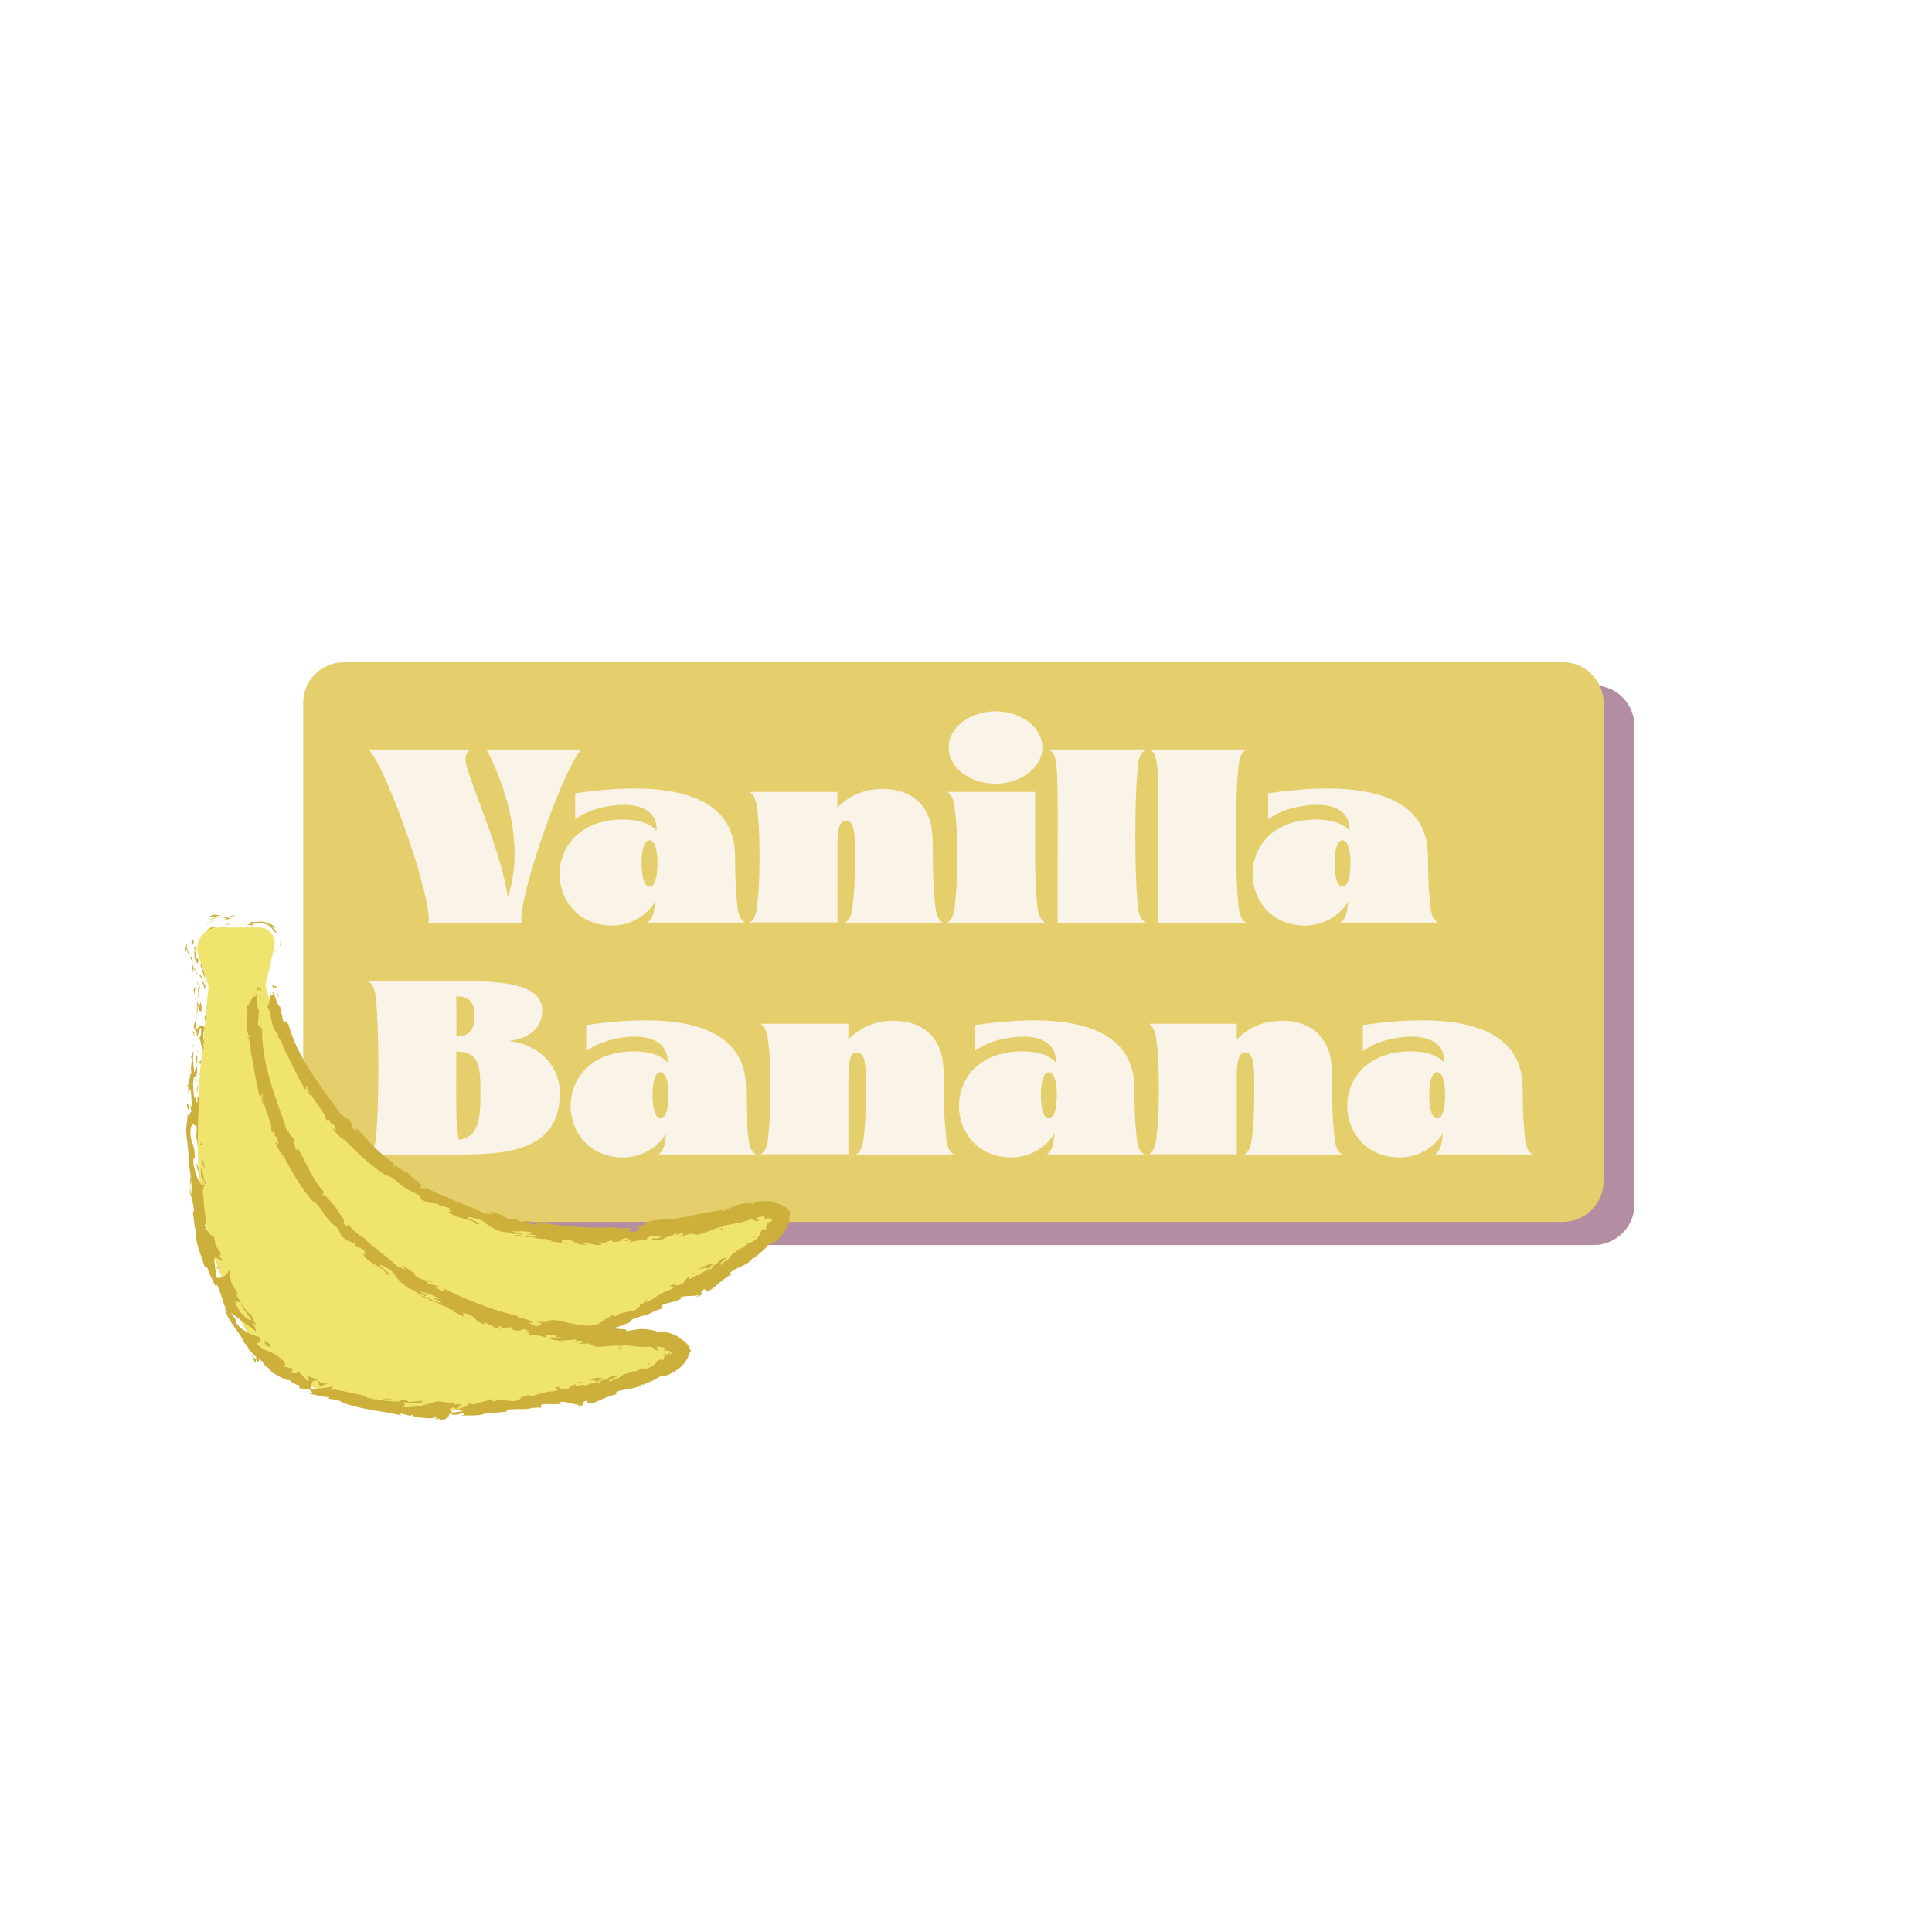 <?xml version="1.0" encoding="UTF-8"?>
<svg id="vanilla-banana-icon" data-name="vanilla banana" xmlns="http://www.w3.org/2000/svg" xmlns:xlink="http://www.w3.org/1999/xlink" version="1.1" viewBox="0 0 250 250">
  <defs>
    <style>
      .cls-1 {
        fill: #560530;
      }

      .cls-1, .cls-2, .cls-3, .cls-4, .cls-5 {
        stroke-width: 0px;
      }

      .cls-2 {
        fill: #eee46e;
      }

      .cls-3 {
        fill: #cdb03b;
      }

      .cls-4 {
        fill: #e5ce6c;
      }

      .cls-6 {
        filter: url(#drop-shadow-1);
      }

      .cls-5 {
        fill: #f9f4e7;
      }

      .cls-7 {
        opacity: .45;
      }

      #vanilla-banana-icon:hover #banana-text {
        fill: rgb(42, 21, 5);
      }

    </style>
    <script>
    let svg = document.querySelector("#vanilla-banana-icon");

    function logID() {
      console.log(this.id);
    }
        
    svg.addEventListener("click", logID);

    </script>
    <filter id="drop-shadow-1" filterUnits="userSpaceOnUse">
      <feOffset dx="4" dy="2"/>
      <feGaussianBlur result="blur" stdDeviation="0"/>
      <feFlood flood-color="#560530" flood-opacity=".45"/>
      <feComposite in2="blur" operator="in"/>
      <feComposite in="SourceGraphic"/>
    </filter>
  </defs>
  <g id="banana_shape" data-name="banana shape">
    <g class="cls-7">
      <path class="cls-1" d="M206.22,161.11H48.51c-2.92,0-5.28-2.36-5.28-5.28,0-20.62,0-41.24,0-61.86,0-2.92,2.36-5.28,5.28-5.28h157.71c2.92,0,5.28,2.36,5.28,5.28,0,20.62,0,41.24,0,61.86,0,2.92-2.36,5.28-5.28,5.28Z"/>
    </g>
    <path class="cls-4" d="M202.22,158.11H44.51c-2.92,0-5.28-2.36-5.28-5.28,0-20.62,0-41.24,0-61.86,0-2.92,2.36-5.28,5.28-5.28h157.71c2.92,0,5.28,2.36,5.28,5.28,0,20.62,0,41.24,0,61.86,0,2.92-2.36,5.28-5.28,5.28Z"/>
  </g>
  <path id="banana-text" class="cls-5" d="M47.7,96.99h13.14c-.27.27-.89.61-.45,2.19.91,3.27,4.58,11.45,5.31,16.89,3-8.55-2.53-18.81-2.78-19.08h12.31c-2.48,2.64-8.33,19.64-7.73,22.41h-12.06c.59-2.77-5.25-19.77-7.73-22.41ZM72.42,113.1c0-3.5,2.59-7.06,8.23-7.06,1.81,0,3.55.48,4.31,1.48.14-2.38-1.81-3.38-4.17-3.38-2.2,0-4.78.66-6.36,1.89v-3.39c2.52-.36,5.14-.61,7.64-.61,7.02,0,13.05,1.97,13.05,8.84,0,3.14.12,4.77.31,6.5.17,1.59.7,1.77.97,2.02h-12.61c.22-.25.72-.42.92-2.02l.09-.8c-.19.61-2.14,3.2-5.59,3.2-4.39,0-6.8-3.31-6.8-6.69ZM85.08,111.71c0-1.84-.39-2.97-1.03-2.97s-1.03,1.12-1.03,2.97.39,3.02,1.03,3.02,1.03-1.12,1.03-3.02ZM97.95,117.38c.2-1.7.33-3.23.33-6.3,0-3.38-.09-4.75-.33-6.59-.2-1.58-.7-1.77-.92-2.02h11.33v2.06c1.2-1.3,3.11-2.45,5.89-2.45,2.39,0,4.31.92,5.38,2.59.98,1.56,1.08,2.78,1.08,6.2,0,3.14.14,4.77.33,6.5.17,1.59.7,1.77.95,2.02h-12.61c.23-.25.75-.42.94-2.02.2-1.7.31-3.23.31-6.3,0-2.8.03-4.88-1.14-4.88-1.02,0-1.12,1.44-1.12,3.7v9.48h-11.33c.22-.25.73-.42.92-2.02ZM123.53,117.38c.2-1.7.33-3.23.33-6.3,0-3.38-.09-4.75-.33-6.59-.2-1.58-.7-1.77-.92-2.02h11.33v8.41c0,3.14.12,4.77.31,6.5.2,1.59.7,1.77.97,2.02h-12.61c.22-.25.73-.42.92-2.02ZM122.76,96.71c0-2.56,2.72-4.67,6.05-4.67s6.08,2.11,6.08,4.67-2.72,4.7-6.08,4.7-6.05-2.11-6.05-4.7ZM136.7,98.94c-.19-1.56-.64-1.69-.86-1.95h12.39c-.27.27-.78.45-.97,2.02-.47,3.97-.47,14.44,0,18.38.19,1.59.7,1.77.97,2.02h-11.38c0-12.12.11-18.34-.16-20.45ZM149.72,98.94c-.19-1.56-.64-1.69-.86-1.95h12.39c-.27.27-.78.45-.97,2.02-.47,3.97-.47,14.44,0,18.38.19,1.59.7,1.77.97,2.02h-11.38c0-12.12.11-18.34-.16-20.45ZM162.09,113.1c0-3.5,2.59-7.06,8.23-7.06,1.81,0,3.55.48,4.31,1.48.14-2.38-1.81-3.38-4.17-3.38-2.2,0-4.78.66-6.36,1.89v-3.39c2.52-.36,5.14-.61,7.64-.61,7.02,0,13.05,1.97,13.05,8.84,0,3.14.12,4.77.31,6.5.17,1.59.7,1.77.97,2.02h-12.61c.22-.25.72-.42.92-2.02l.09-.8c-.19.61-2.14,3.2-5.59,3.2-4.39,0-6.8-3.31-6.8-6.69ZM174.75,111.71c0-1.84-.39-2.97-1.03-2.97s-1.03,1.12-1.03,2.97.39,3.02,1.03,3.02,1.03-1.12,1.03-3.02ZM48.62,147.38c.47-3.97.44-14.41,0-18.38-.17-1.56-.7-1.75-.92-2.02h8.77c5.83,0,13.7-.5,13.7,3.78,0,2.86-2.56,3.72-4.31,3.94,3.78.44,6.58,3.09,6.58,6.78,0,8.55-8.98,7.91-16.12,7.91h-8.61c.22-.25.73-.45.92-2.02ZM62.17,141.43c0-3.64-.2-5.34-3.12-5.36l-.02,4.47c.03,2.08-.08,5.19.36,6.95,2.52-.34,2.78-2.59,2.78-6.06ZM61.4,131.49c0-2.19-1.02-2.55-2.36-2.55,0,1.52.05,3.66.02,5.19,1.72,0,2.34-1.02,2.34-2.64ZM73.84,143.1c0-3.5,2.59-7.06,8.23-7.06,1.81,0,3.55.48,4.31,1.48.14-2.38-1.81-3.38-4.17-3.38-2.2,0-4.78.66-6.36,1.89v-3.39c2.52-.36,5.14-.61,7.64-.61,7.02,0,13.05,1.97,13.05,8.84,0,3.14.12,4.77.31,6.5.17,1.59.7,1.77.97,2.02h-12.61c.22-.25.72-.42.92-2.02l.09-.8c-.19.61-2.14,3.2-5.59,3.2-4.39,0-6.8-3.31-6.8-6.69ZM86.5,141.71c0-1.84-.39-2.97-1.03-2.97s-1.03,1.12-1.03,2.97.39,3.02,1.03,3.02,1.03-1.12,1.03-3.02ZM99.37,147.38c.2-1.7.33-3.23.33-6.3,0-3.38-.09-4.75-.33-6.59-.2-1.58-.7-1.77-.92-2.02h11.33v2.06c1.2-1.3,3.11-2.45,5.89-2.45,2.39,0,4.31.92,5.38,2.59.98,1.56,1.08,2.78,1.08,6.2,0,3.14.14,4.77.33,6.5.17,1.59.7,1.77.95,2.02h-12.61c.23-.25.75-.42.94-2.02.2-1.7.31-3.23.31-6.3,0-2.8.03-4.88-1.14-4.88-1.02,0-1.12,1.44-1.12,3.7v9.48h-11.33c.22-.25.73-.42.92-2.02ZM124.09,143.1c0-3.5,2.59-7.06,8.23-7.06,1.81,0,3.55.48,4.31,1.48.14-2.38-1.81-3.38-4.17-3.38-2.2,0-4.78.66-6.36,1.89v-3.39c2.52-.36,5.14-.61,7.64-.61,7.02,0,13.05,1.97,13.05,8.84,0,3.14.12,4.77.31,6.5.17,1.59.7,1.77.97,2.02h-12.61c.22-.25.72-.42.92-2.02l.09-.8c-.19.61-2.14,3.2-5.59,3.2-4.39,0-6.8-3.31-6.8-6.69ZM136.75,141.71c0-1.84-.39-2.97-1.03-2.97s-1.03,1.12-1.03,2.97.39,3.02,1.03,3.02,1.03-1.12,1.03-3.02ZM149.62,147.38c.2-1.7.33-3.23.33-6.3,0-3.38-.09-4.75-.33-6.59-.2-1.58-.7-1.77-.92-2.02h11.33v2.06c1.2-1.3,3.11-2.45,5.89-2.45,2.39,0,4.31.92,5.38,2.59.98,1.56,1.08,2.78,1.08,6.2,0,3.14.14,4.77.33,6.5.17,1.59.7,1.77.95,2.02h-12.61c.23-.25.75-.42.94-2.02.2-1.7.31-3.23.31-6.3,0-2.8.03-4.88-1.14-4.88-1.02,0-1.12,1.44-1.12,3.7v9.48h-11.33c.22-.25.73-.42.92-2.02ZM174.34,143.1c0-3.5,2.59-7.06,8.23-7.06,1.81,0,3.55.48,4.31,1.48.14-2.38-1.81-3.38-4.17-3.38-2.2,0-4.78.66-6.36,1.89v-3.39c2.52-.36,5.14-.61,7.64-.61,7.02,0,13.05,1.97,13.05,8.84,0,3.14.12,4.77.31,6.5.17,1.59.7,1.77.97,2.02h-12.61c.22-.25.72-.42.92-2.02l.09-.8c-.19.61-2.14,3.2-5.59,3.2-4.39,0-6.8-3.31-6.8-6.69ZM187,141.71c0-1.84-.39-2.97-1.03-2.97s-1.03,1.12-1.03,2.97.39,3.02,1.03,3.02,1.03-1.12,1.03-3.02Z"/>
  <g id="banana-pic" class="cls-6">
    <g>
      <path class="cls-2" d="M30.34,125.59s11.24,43.57,61.08,29.35c1.29-.37,2.64-.56,3.99-.45,2.14.18,4,1.12-1.25,4.87-1.59,1.14-3.19,2.2-4.74,3.17-9.91,6.22-26.21,12.32-37.76,10.49-7.74-1.23-11.15-6.25-14.53-10.5-7.95-10-10.34-26.69-10.34-26.69l-1.68-8.7-2.4-3.45c-1.06-1.52-.31-3.63,1.46-4.15l4.84-1.42c1.45-.43,2.83.86,2.49,2.34l-1.16,5.15Z"/>
      <g>
        <path class="cls-3" d="M31.58,125.61c-.09.3.14.24.17.29.07-.53-.22-.29-.17-.29Z"/>
        <path class="cls-3" d="M32.26,120.36l.06.14c0-.36-.09-.72-.22-1.04.1.28.16.59.15.9Z"/>
        <path class="cls-3" d="M27.9,117.65c.14.05.31.05.5,0,.21-.04.38-.12.72-.21.62-.17,1.43-.05,1.88.34.04.06.08.11.11.17.19.03.39.07.59.15-.51-.57-1.39-.9-2.18-.84-.39.03-.78.16-.98.23-.24.07-.46.13-.64.16Z"/>
        <path class="cls-3" d="M25.19,117.64c.19.09-.51.27.59-.13-.06,0-.08,0-.12,0-.1.03-.24.07-.48.13Z"/>
        <path class="cls-3" d="M25.67,117.51c.49-.15-.35-.02,0,0h0Z"/>
        <path class="cls-3" d="M23.26,118.33l.78-.39c-.1-.01-.22,0-.45.04-.22.05-.37.09-.21,0-1,.53-.71.51-.12.35Z"/>
        <path class="cls-3" d="M22.57,119.04c.13-.11.26-.22.39-.32-.09.01-.22.08-.39.32Z"/>
        <path class="cls-3" d="M23.88,118.22c-.25.11-.64.3-.92.5.16-.01.21.08.43-.25-.06.14.15-.06.49-.24Z"/>
        <path class="cls-3" d="M24.3,118.15c.39-.03.87-.12.25.19,1.23-.41.97-.6-.25-.19Z"/>
        <path class="cls-3" d="M27.77,118.07l.52-.04.39-.24c-.19.12-.96.18-.9.28Z"/>
        <path class="cls-3" d="M20.94,123.8c.09.03.05-.41.14-.51-.11-.23-.17-.47-.24-.72-.02.4.16,1.14.1,1.22Z"/>
        <path class="cls-3" d="M21.08,123.29c.14.34.35.66.57.93-.47-.83-.49-1.02-.57-.93Z"/>
        <path class="cls-3" d="M22.69,119.45c.33-.41.85-.75,1.28-.97-.54.24-1.15.66-1.51,1.17.07-.07.15-.14.22-.21Z"/>
        <polygon class="cls-3" points="22.67 126.47 22.28 126.22 22.93 126.69 22.67 126.47"/>
        <path class="cls-3" d="M23.59,127.75c-.08,0-.12.05-.16.07-.05.03-.1.05-.15.06,0,.01.01-.04.04.02.04.11.08.22.13.33.09.21.19.4.28.58-.07-.2-.12-.4-.15-.63-.02-.11-.03-.24-.04-.35.02-.02.03-.05.05-.08h0Z"/>
        <path class="cls-3" d="M24.01,129.44c-.07-.2-.18-.4-.29-.62.07.21.16.42.29.62Z"/>
        <path class="cls-3" d="M22.36,125.33c0,.07-.04.23.16.61v-.36c-.04-.07-.1-.16-.16-.24Z"/>
        <path class="cls-3" d="M22.53,125.56h0c.18.28.3.46.35.54-.04-.07-.15-.23-.35-.54Z"/>
        <path class="cls-3" d="M22.32,125.27s.03.04.04.06c0-.04,0-.05-.04-.06Z"/>
        <path class="cls-3" d="M21.29,121.56c-.01.64.33,1.72.38.62-.13-.4-.29.27-.38-.62Z"/>
        <path class="cls-3" d="M22.33,124.82l-.42-.7s0,.26-.21.04c.24.29.42.43.63.66Z"/>
        <polygon class="cls-3" points="22.61 125.1 22.33 124.82 22.49 125.07 22.61 125.1"/>
        <path class="cls-3" d="M23.95,128.07c.16.32.23.68.33,1.09-.04-.45-.11-.92-.2-1.35-.08-.04-.23-.21-.13.26Z"/>
        <path class="cls-3" d="M23.52,127.04l.05.06s-.03-.08-.05-.06Z"/>
        <polygon class="cls-3" points="25.07 133.25 25.09 133.17 25.05 133.17 25.07 133.25"/>
        <path class="cls-3" d="M24.11,127.74c0-.08,0-.14-.03-.18-.05-.04-.1-.06-.15-.07.03.03.06.06.09.1.02.08.03.08.06.24.04.02.06.02.02-.08Z"/>
        <path class="cls-3" d="M24.33,130.56c.01-.18.01-.39,0-.6-.03.18-.07.55,0,.6Z"/>
        <path class="cls-3" d="M23.59,127.22l-.04-.04c.03.12.04.09.04.04Z"/>
        <path class="cls-3" d="M23.59,127.22c.11.11.28.25.34.26-.08-.08-.25-.28-.35-.38.01.04.02.09.02.13Z"/>
        <path class="cls-3" d="M26.66,134.25c-.21-.03-.56-.87-.49-1.67-.29-.72-.84-.12-1.07.6.09,0,.17,0,.43.74.05-.29-.08-1.75.22-1.13.3,1,.09.85.08,1.36.16-.46.6,1.23.92.95l-.3-.87c.05-.03.2.28.21.03Z"/>
        <path class="cls-3" d="M24.83,131.71l-.08-.31c.04.37,0,.64-.05,1.14.2.51.29.6.36.63l-.27-1.56.05.1Z"/>
        <path class="cls-3" d="M24.47,129.98c.26.21.5.95.64.44-.19-.92-.3-.62-.5-1.15.34,1.49-.2-.41-.11.7-.09-.29-.15-.55-.21-.8.03.27.04.54.05.79,0-.01,0-.02,0-.04h0s0,0,0,0c.01-.07.03-.09.03-.02,0,0,0,.02.01.03.03,0,.06.03.09.05.04.44-.04.08-.09-.05-.01,0-.02-.01-.04-.01h0s.4,1.48.4,1.48c-.03-.32-.11-.72-.27-1.42Z"/>
        <path class="cls-3" d="M22.29,123c0,.05-.02.06-.03.06.06.09.08.12.03-.06Z"/>
        <path class="cls-3" d="M22.45,123.65c-.09-.08-.23-.13-.36-.51-.04-.35.1-.03.16-.07-.13-.18-.36-.77-.27,0l.06.11c.08.32.25.76.32,1,.08.26.12.44.08.41.06-.26.08-.45,0-.93Z"/>
        <path class="cls-3" d="M24.14,126.84l.25.3.19.21.11.36c.02-.17.04-.27.06-.43l-.03-.13-.09.07c-.13-.22-.26-.37-.32-.39-.07-.03-.1.02-.17,0Z"/>
        <polygon class="cls-3" points="24.99 133.41 24.73 133.28 25.19 133.95 24.99 133.41"/>
        <polygon class="cls-3" points="25.33 135.02 25.12 135 25.32 135.4 25.33 135.02"/>
        <path class="cls-3" d="M92.99,158.7l.28-.25c-.14.11-.22.19-.28.25Z"/>
        <path class="cls-3" d="M90.76,160.18v.12c.07-.11.09-.17,0-.12Z"/>
        <path class="cls-3" d="M43.79,171.26c.38.47.81,1.07.86.84l-.04-.28c-.37-.18-.62-.37-.82-.55Z"/>
        <path class="cls-3" d="M71.43,170.64c-.06,0-.11,0-.17-.01-.1.11-.2.21-.29.3.14-.09.3-.19.46-.29Z"/>
        <path class="cls-3" d="M71.52,169.66l.72-.09c-.17,0-.4.03-.72.09Z"/>
        <path class="cls-3" d="M89.45,156.9l-.38.32c.67-.17.35-.21.38-.32Z"/>
        <path class="cls-3" d="M29.81,151.6c.09.48.19.85.32,1.16-.12-.58-.09-1.09-.32-1.16Z"/>
        <path class="cls-3" d="M93.42,161.18c.17-.16.23-.25.19-.29-.18.16-.27.27-.19.29Z"/>
        <path class="cls-3" d="M30.67,154.04c-.02-.09-.03-.17-.05-.25-.17-.31-.34-.62-.49-1.02.08.43.22.9.55,1.28Z"/>
        <path class="cls-3" d="M39.02,143.97l-.06-.11s0,.05.06.11Z"/>
        <path class="cls-3" d="M32.73,129.51c.07.13.17.36.26.57-.03-.11-.11-.28-.26-.57Z"/>
        <path class="cls-3" d="M26.55,141.66c-.09-.34-.04-.05,0,0h0Z"/>
        <path class="cls-3" d="M27.01,139.78c.04.07.08.12.13.12-.06-.02-.1-.06-.13-.12Z"/>
        <path class="cls-3" d="M33.41,156.65v.03c0-.11,0-.09,0-.03Z"/>
        <path class="cls-3" d="M26.53,141.11c0,.14.02.29.04.46,0-.08-.01-.22-.04-.46Z"/>
        <path class="cls-3" d="M26.45,141.2c-.02-.12-.04-.22-.05-.31-.05-.04-.06,0,.05.31Z"/>
        <path class="cls-3" d="M26.68,142.14c-.06-.2-.09-.38-.11-.57,0,.07,0,.1-.02.09.03.1.06.24.13.48Z"/>
        <path class="cls-3" d="M64.31,157.75s-.05-.02-.07-.03c-.37.04-.21.05.07.03Z"/>
        <path class="cls-3" d="M53.14,172.16s-.03,0-.04,0c.02,0,.03,0,.05.01v-.02Z"/>
        <path class="cls-3" d="M54.35,172.11c-.54.27-.83.17-1.21.07l.34.67c.29-.23.58-.48.87-.74Z"/>
        <path class="cls-3" d="M95.63,155.9c0,.11-.05.24-.16.33-.22-.08-.38-.05-.44-.03-.08.02-.09.07-.25.18.2-.13.34-.19.43-.16.09.02.09.12.05.18-.03.07-.08.13-.09.21,0,.08-.1.28.03.39-.13.06-.22.08-.42.17.13-.1.13-.14.19-.2-.93.35-.25.87-1.44,1.62-.45.24-.8.35-.56.1l-.84.76c-.28.17-.28.03,0-.14l-1.39,1v-.02c-.14.22-.52.67-.7.88-.42.16.14-.18,0-.19l-.7.67c-.42.07.15-.52.7-.86-1.11-.1-.55.62-2.38,1.25l.71-.53c-.69-.04-1.2.45-2.19.73.28.01,2.02-.5,1.24.17-.27.11-.61.28-1.03.66-.12-.21-.57.11-1.15.45l-.11-.3c-.59.44-.47.54-.78.87-.74.35-1,.2-1.27.1-1.18.55.98-.06-.37.7-1.04.35-1.65.82-2.77,1.52-.74.2.04-.23-.25-.21l-.51.5c-.15.06-.14-.03-.13-.08-.48.32.08.31-.7.75-.09.42-1.9.22-2.78.99-.29,0,.05-.23-.07-.32-1.33.76-1.15.63-2.21,1.38l-1.08.13c.82-.01-.04.56-.81,1.06.3.02.56.05.73.04-.43.2-.86.41-1.3.59-.18,0-.07-.15.11-.34-.08.05-.16.1-.23.14-.52.03-.32-.22-.02-.49l.54.04c.27-.29.52-.6.39-.76-.08.06-.23.15-.41.22.07-.08.11-.14.06-.16-.06-.02-.17.1-.37.24l-.41-.25-.03.16-1.81.29c-1.16.66-2.14,1.5-4.17,2.03.46-.36.03-.44,0-.75.62.21,1.54-.44,2.59-.65-.55.1-.47-.07-.34-.16-.59.26-1.19.49-1.8.71,0-.26-.44-.11-.94-.11.23.21-.1.36-.59.5-.49.12-1.13.21-1.5.34-.07-.16.09-.36,1.03-.46-1.08-.23-1.25.8-2.31.6.23-.02.36-.01.44-.11-.52.22-1.85.21-1.55.04l.23-.03c-1.53.17-4.63.19-4.88.58-.01-.06.22-.51.31-.59-.46.22-.92.45-1.4.66l-1.46.55c.28-.34-.51-1.3.76-1.37-.35-.1-.78-.18-1.54-.18.22.11.52.61.18.61-.83-.59-.61-.31-1.61-.91.33.17-.19.62-.76.45.11-.06.11-.55.33-.56-.51.07-1.01.07-1.54.09.38.03.22-.43-.01-.68.1.15-1.12-.47-1.46-.62.16.13.31.27.48.38-1.37-.8-1.81-.02-3.16-1.01.24.03.81-.3.19-.83-.45.01-2.21.03-3.44-.94l-.08-.32-.92-.73c.85.31,2.87,1.06,3.85,1.42-.38-.48,0-.25-.68-.84-.13-.32.52.15.71.32-.49-.48-.97-.98-1.42-1.5-.18.31-1.34-.96-1.49-.73.59.52,1.21,1,1.83,1.45-.16.31-1.64-.26-2.6-1.5-.15-.39.65-.16.71-.26-.22-.07-1.1-.97-1.12-1.14l.55.39c-.44-.74-1.22-.81-1.62-1.83-.2-.3-.34-1.12-.52-1.04.05.7-.8,1.53-1.27,1.4-.06-.11-.85-1.77-.93-2.2-.1-.64,1.11.3,1.02-.25-.09.04-.37-.16-.48-.24-.15-.35.31-.02-.16-.68-.36.07-.85-1.4-.44-.17-.5-.62-.4-.74-.88-1.53-.05.37-1.05-.36-1.53-1.03.1,0,.11-.21.12-.31-.71-1.49-.97-2.34-1.55-3.75.02-.16-.18-.88.08-.65-.14-.18-.34-.32-.51-.75-.06-.96.43.96.5.18-.21.02-.69-1.03-1.04-1.61-.21.3.48,1.48.87,2.04-.4.17-1.23-.76-1.99-2.21-.52-1.18.08-.62-.05-.81-.71-2.3-1.35-1.73-1.65-3.74.04-.84.5-.18.64-.41.38.97.3,1.58.51,2.25l-.14-.87c.18.29.45.93.49,1.32.02-.7-1.16-3.88-1.36-5.74-.17-.29-.39-.83-.43-.54l.17.56c-.08.58-.55-1-.48-.26-.33-.73-.77-1.54-.87-2.66l.26-.27c-.08.04-.03.75.13,1.03-.24-.43.06-1.75-.43-2.17l-.06.81c-.31-.74-.8-1.69-.86-2.65-.21.5.07.19-.16.96.32-.67.44,2.52.72,1.46-.27.79.08,1.26-.07,2.26.09-.05.11-.37.25.45.04.03.09.11.13.16,0,.03,0,.03,0,.06v-.05s.03.03,0-.02c0-.2.01-.37.05-.45.32.35.61,1.64.85,2.04.07.49-.16-.17-.2.12l.34.6c-.21.12-.02,1.36-.45.27l.27,1.01c.04.63.23,1.47.48,1.94.1.49.61,1.12.31.76.2.51.43,1.02.65,1.52l-.05.03c.24.78.61,1.53.97,2.32.34.8.68,1.62.87,2.56.26.49.55.98.9,1.83l-.1.25c.35.62.78,2,1.12,2.17-.11.94,1.63,3.08,2.34,4.14l.23-.11c.51.72,1.06,1.36,1.78,2.08l.14-.19c.7.59,1.3,1.92,2.28,3.01-.13-.02-.36-.31-.48-.55.74,1.68,2.74,2.49,3.75,3.76.36.2.58.39.78.6-.03-.02-.06-.04-.09-.05.03.03.08.06.13.1.12.14.26.28.39.43-.11-.14-.22-.28-.32-.38.25.19.66.43,1.09.62l.04.31s.06.03.1.05c.35.32.38.09.26-.19.22.09.44.14.61.17.07.26.36.38.66.49.31.1.62.21.78.51.35-.02,2.26.65,2.6.27,0,.06.12.12-.11.06.47.19.96.34,1.43.3l.16.34c.39-.05.77-.15,1.15-.25.63.26.9.4.21.56,1.64-.17,1.32.02,2.68-.3l-.07.2c.49,0,1.26-.22,1.55-.09.54.15,1.88.18,3.42,0,.77-.05,1.59-.16,2.38-.26.8-.09,1.58-.17,2.27-.23-.64-.47,1.31,0,1.33-.46.19.1.58.1.17.31,1.34-.46,2.12-.28,2.96-.9.19.09-.24.28-.08.32.1-.06.4-.24.56-.2.16.04-.17.17-.37.29,1.38-.42,1.4-.87,1.39-1.28.75-.01,1.09-.16,1.5-.57.28.05.72.05-.11.37.48-.12,2.96-.78,2.89-1.12.17.02.66-.22.77-.3,1.06-.36,1.15-.39,2.16-.82l-.3.07c.26-.52.82-.41,1.61-.8v.05c1.96-.57.75-.45,2.7-1.01l-.2-.17c-.06-.56,1.74-.46,2.68-1.19l-.43.07c.48-.45,1.91-.17,2.5-.44.14-.03-.16.17-.32.3,1.62-.55.04-.38,1.1-1.05.29.04-.05.52.71.14.43-.1,1.85-1.7,2.95-2.08-.28.03-.56.06-.13-.34.71-.53,2.27-.92,2.7-1.71.11-.03.17-.03.19,0,.25-.23.69-.57,1.08-.91.39-.36.74-.71.83-.93.26.05.57-.08.94-.39.2-.18.41-.38.61-.6.2-.25.41-.53.6-.79.3-.55.5-1.05.53-1.46.04-.41-.02-.69.17-.76-.39-.85-1.29-1.2-2.25-1.37l.11-.06c-.47-.1-.89-.14-1.25-.13-.31,0-.51.03-.7.07-.37.07-.61.19-.85.31-.33-.02-.1-.11-.08-.16-1.04.05-1.6.17-2.09.34-.47.16-.87.37-1.6.75l-.22-.2c-.39.23-2.75.37-4.53.95.01-.03.04-.09.18-.15-1.01.33-2.27.45-3.36.49-1.09.05-2,.15-2.33.65-.45.13-.9.29-1.36.38,1.8-.13-.23.44.53.5-.71.12-1.86-.14-.99-.24l.14.04c.28-.49-2.25-.02-2.22-.34-3.53.18-6.96-.16-10.18-.73l.32.42-1.14-.18c-.28-.13-.35-.34.45-.21-.2-.13-.54-.14-.84-.1-.3.02-.56.08-.58.11-1.53-.49.69-.28.21-.4l-.65-.12.14.07c-.55.03-.64.18-1.59-.05-.59-.2-.26-.29-.49-.35,0-.02-.07-.06-.36-.11l-1.37-.44.47.44c-.65-.05-1.3-.4-.75.1-.83-.65-5-2.05-5.46-2.5-.92-.16-1.67-.65-2.63-1.19.21.18.19.55-.62.05.63-.37-1.32-1.19-1.68-2,.36.68-2.2-1.52-1.61-.52-.6-.52.11-.23-.27-.71-.83-.46-1.57-1.19-2.36-1.94-.74-.81-1.53-1.62-2.33-2.45-.09.03.08.41-.36.14-.17-.4-.35-.79-.51-1.19-.33-.32-.66.01-.96-.83.02.14.05.34-.17.13-1.29-1.89-2.73-3.71-3.99-5.69-1.25-1.97-2.35-4.08-2.9-6.36.1.64-.09.27-.28-.17.08.3-.2.08-.29.18-.15-.64-.3-1.28-.42-1.92-.45-.21-.72-1.94-1.08-2.03l.25.56c-.62-.66-.41,1.36-.89,1.41.72.72.31,2.57,1.53,3.73.05.35-.26-.2-.29.01.35.27.59.68.9,1.51l-.09-.07c1.18,2.17,1.5,3.2,2.91,5.62l.09-.3c.29.52.32.66.42.92.68.37-.93-1.4-.24-1.1,0,.47.62,1.33,1.19,2.17.6.82,1.2,1.61,1.15,2,.59.71.04-.38.63.33l.04.28.3.06c.37.48.42.83.34.93-.08-.12-.3-.3-.41-.41.36.73,1.53,1.61,1.67,1.85l-.54-.71c1.77,1.79,3.96,4,6.11,5.21l-.08-.2c1.6.94,1.11,1,2.88,2.02l-.08-.02c.4.13.88.38,1.37.65-.52-.14.72.69.06.49,1.88.77.95.36,2.32.58l.19.3c.48.04.55-.03,1.49.36-.82-.2.47.53-.46.33.88.66,1.68.81,2.31.98.64.15,1.12.29,1.49.72.55-.11.12-.28-.35-.49-.47-.2-1.01-.38-.74-.33-.36-.33.87-.05,1.49.18.64.2.9.96,2.56,1.43-.17-.04-.19-.01-.35-.06.59.3,1.27.11,1.99.49.5-.21,1,.24,1.2-.12l-1.55-.25c.9.08,1.78-.15,3.18.25-.12.06-.57.1-.87.12.4.18.83.04,1.25.22-.18.37-1.9-.15-2.89-.11.21.13.67.16,1,.19.34.02.55.04.28.22.77-.44,1.67.31,2.88.06l-.1.22c.19,0,.58-.07.91-.05-.21.08-.43.18-.64.25.96-.17,1.8.36,2.72.29-1.9-.13-.41-.32-1.19-.54,2.34-.18,1.3.78,3.93.66-.36.03-1.33-.14-.77-.25.5.05,1.15.14,1.46.27,1.74-.05-.27-.24.47-.39.59.29.85-.1,1.59-.26l.02.24c1.97.02.49-.54,2.26-.47l-.72.38.91-.15-.17.29c.99-.26,1.3-.26,2.28-.31-.25-.14.08-.45.93-.57.6.06-.3.27.92.08-.25.19-.53.41-1.09.26-.04.09-.25.19-.3.27.66.08,1.6-.17,2.04-.24-.17.01-.38.03-.49,0,.58-.18,1.15-.38,1.71-.62.29.04.09.15-.12.26.35-.1.58-.25,1.09-.37-.1.22-.03.41-.75.65l1.63-.54c.13.06.91.06.7.17.97-.04,2.18-.88,3.42-1.04.05-.05.17-.12.42-.21.57-.12,1.13-.19,1.7-.31.55-.12,1.03-.25,1.62-.48.25.08.48.17.71.27.92-.14-.96-.39.61-.6.14-.02.23-.02.3-.02.05,0,.08.01.1.02.04.03.05.07.04.12-.02.1-.08.22-.04.28.1-.08.32-.2.59-.2.13,0,.26.04.34.12.08.09.05.24-.08.37-.06-.12-.03-.25-.17-.32ZM87.47,162.41c.19-.17.54-.57.77-.54-.1.38-.36.39-.77.54ZM69.44,170.74c.16-.13.45-.17.8-.17-.22.09-.49.15-.8.17ZM27.74,145.38l.02.02c.07.58.05.38-.02-.02ZM27.52,144.2c-.06-.11-.1-.09-.11-.03.08.07.16.32.22.63.04-.1.04-.26-.11-.59ZM61,155.39c.07.04.13.08.2.12-.51-.06-.36-.09-.2-.12Z"/>
        <path class="cls-3" d="M71.51,169.78c.08.02.11.05.14.09.08-.07.07-.11-.14-.09Z"/>
        <path class="cls-3" d="M89.52,156.84h-.04s-.03.04-.03.06l.07-.06Z"/>
        <path class="cls-3" d="M36.62,160.17c.11.21.15.34.17.44.06-.02.03-.14-.17-.44Z"/>
        <path class="cls-3" d="M25.67,138.06l.21.75c-.08-.37-.06-.51-.06-.7-.05.03-.1.19-.15-.05Z"/>
        <path class="cls-3" d="M25.92,131.29c-.05-.1-.05-.23-.1-.33l-.1.05c.1.46.25.77.2.28Z"/>
        <path class="cls-3" d="M26.33,137.21c.19-.1.03-.56-.09-1.08l.02.09c-.3-.11-.12.45.07.99Z"/>
        <path class="cls-3" d="M26.21,136.01c-.03-.15-.07-.32-.09-.48-.13-.04.02.2.09.48Z"/>
        <path class="cls-3" d="M27,142.75c-.01-.26-.29-.09-.25-.25-.32-.21.72,1.58.25.25Z"/>
        <polygon class="cls-3" points="26.91 136.67 26.7 136.9 26.95 137.16 26.91 136.67"/>
        <path class="cls-3" d="M27.57,140.83l-.12-.85s-.08-.08-.13-.21c.1.52.19,1.09.25,1.05Z"/>
        <path class="cls-3" d="M27.32,139.78c-.05-.27-.11-.52-.18-.66.03.14.11.46.18.66Z"/>
        <polygon class="cls-3" points="27.19 137.8 27.19 138.06 27.29 138.65 27.19 137.8"/>
        <path class="cls-3" d="M30.09,149.65l.4.85c.11.06.07-.2-.08-.51-.14-.19-.28-.5-.31-.34Z"/>
        <path class="cls-3" d="M29.85,146.77c.02.25-.02.29-.06.45l.3-.07-.24-.38Z"/>
        <path class="cls-3" d="M30.77,149.3c.1.06.7,1.16.27.08-.11-.06-.48-.91-.27-.08Z"/>
        <polygon class="cls-3" points="36.76 161.81 36.62 161.62 36.23 161.95 36.76 161.81"/>
        <path class="cls-3" d="M45.9,169.53c-.79-.65-.39.16-1.06-.51-.27-.04.55.55.29.49.6.22.84.46.77.02Z"/>
        <path class="cls-3" d="M45.13,169.51c-.09-.04-.19-.08-.31-.12.17.08.25.11.31.12Z"/>
        <polygon class="cls-3" points="32.08 127.05 31.96 126.37 31.94 126.84 32.08 127.05"/>
        <path class="cls-3" d="M31.31,125.91l.26-.25-.39-.3c.05.12.16.41.12.54Z"/>
        <path class="cls-3" d="M85.47,162.8v.09c.13.02.27-.05.56-.2l-.56.1Z"/>
        <polygon class="cls-3" points="93.52 157.95 93.39 158.04 93.8 158.1 93.52 157.95"/>
        <path class="cls-3" d="M94.75,156.34c.09.01.06-.05.09-.04-.03.02,0-.06-.03-.1.01-.04-.1-.05-.07.14Z"/>
      </g>
    </g>
    <g>
      <path class="cls-2" d="M28.44,125.58s-1.48,44.97,50.35,45.35c1.35,0,2.7.21,3.95.69,2,.77,3.52,2.2-2.57,4.32-1.85.64-3.68,1.21-5.44,1.7-11.26,3.18-28.61,4.45-39.19-.56-7.08-3.35-8.94-9.13-10.99-14.16-4.82-11.83-2.41-28.52-2.41-28.52l.84-8.82-1.33-3.99c-.59-1.76.72-3.57,2.57-3.57h5.04c1.51,0,2.47,1.62,1.73,2.95l-2.56,4.61Z"/>
      <g>
        <path class="cls-3" d="M29.63,125.95c-.17.27.07.27.08.33.22-.48-.13-.34-.08-.33Z"/>
        <path class="cls-3" d="M31.76,121.11l.02.15c.11-.35.12-.72.08-1.06.02.3-.01.61-.11.91Z"/>
        <path class="cls-3" d="M28.34,117.28c.12.09.28.13.48.14.21.02.4-.01.75,0,.64.01,1.39.35,1.71.85.02.07.04.13.06.2.18.08.35.18.52.31-.33-.69-1.08-1.25-1.85-1.42-.38-.08-.79-.06-1-.06-.25,0-.47,0-.66-.03Z"/>
        <path class="cls-3" d="M25.75,116.5c.16.14-.56.12.61.04-.06-.02-.08-.02-.11-.04-.11,0-.25,0-.5,0Z"/>
        <path class="cls-3" d="M26.24,116.51c.51-.01-.34-.12,0,0h0Z"/>
        <path class="cls-3" d="M23.69,116.63l.86-.16c-.09-.04-.21-.07-.44-.08-.22-.01-.38-.02-.2-.06-1.11.22-.82.29-.22.3Z"/>
        <path class="cls-3" d="M22.84,117.11c.15-.07.31-.14.47-.2-.09-.02-.23.02-.47.2Z"/>
        <path class="cls-3" d="M24.33,116.69c-.27.03-.7.1-1.02.22.16.03.18.13.48-.12-.09.12.16-.02.54-.1Z"/>
        <path class="cls-3" d="M24.75,116.74c.38.08.87.13.19.25,1.29-.05,1.1-.3-.19-.25Z"/>
        <path class="cls-3" d="M28.09,117.64l.51.1.44-.12c-.22.06-.98-.1-.94.02Z"/>
        <path class="cls-3" d="M19.93,121.22c.07.05.17-.37.27-.45-.04-.25-.04-.5-.03-.76-.13.37-.17,1.14-.24,1.2Z"/>
        <path class="cls-3" d="M20.2,120.77c.04.37.15.73.29,1.05-.22-.92-.18-1.12-.29-1.05Z"/>
        <path class="cls-3" d="M22.84,117.54c.43-.3,1.02-.48,1.5-.57-.59.08-1.29.31-1.78.7.09-.05.18-.09.27-.14Z"/>
        <polygon class="cls-3" points="20.84 124.27 20.54 123.92 21.03 124.55 20.84 124.27"/>
        <path class="cls-3" d="M21.37,125.76c-.08-.01-.13.01-.18.03-.06.02-.11.02-.16.02,0,.01.02-.03.03.03,0,.12.02.24.03.35.03.23.07.44.1.64-.01-.21,0-.42.03-.65.02-.11.04-.24.07-.35.02-.02.05-.04.07-.06h0Z"/>
        <path class="cls-3" d="M21.29,127.5c-.01-.21-.06-.43-.1-.67.01.22.04.45.1.67Z"/>
        <path class="cls-3" d="M20.87,123.09c-.03.07-.1.21-.02.63l.11-.35c-.03-.09-.06-.18-.09-.28Z"/>
        <path class="cls-3" d="M20.96,123.36h0c.09.32.16.53.19.62-.02-.08-.08-.26-.19-.62Z"/>
        <path class="cls-3" d="M20.84,123.02s.01.04.02.07c.01-.03.01-.05-.02-.07Z"/>
        <path class="cls-3" d="M20.9,119.17c-.19.61-.17,1.74.19.71-.01-.42-.35.17-.19-.71Z"/>
        <path class="cls-3" d="M20.98,122.59l-.21-.79s-.07.25-.21-.02c.15.35.28.53.42.81Z"/>
        <polygon class="cls-3" points="21.17 122.93 20.98 122.59 21.06 122.87 21.17 122.93"/>
        <path class="cls-3" d="M21.62,126.17c.06.35.03.72,0,1.14.08-.45.15-.91.19-1.35-.06-.06-.16-.27-.2.21Z"/>
        <path class="cls-3" d="M21.5,125.05s.02.05.04.07c0-.05,0-.09-.04-.07Z"/>
        <polygon class="cls-3" points="21.23 131.45 21.28 131.38 21.24 131.36 21.23 131.45"/>
        <path class="cls-3" d="M21.87,125.89c.03-.08.03-.13.02-.18-.03-.05-.08-.09-.12-.11.02.04.04.08.06.12,0,.08,0,.08,0,.25.03.03.05.04.05-.07Z"/>
        <path class="cls-3" d="M21.28,128.66c.06-.17.12-.37.17-.57-.08.17-.22.51-.17.57Z"/>
        <path class="cls-3" d="M21.52,125.25l-.03-.05c0,.12,0,.1.03.05Z"/>
        <path class="cls-3" d="M21.52,125.25c.08.14.19.32.25.34-.05-.1-.16-.34-.23-.47,0,.04,0,.09-.02.13Z"/>
        <path class="cls-3" d="M22.48,132.85c-.19-.08-.29-1,0-1.74-.08-.77-.77-.35-1.19.27.08.03.16.04.21.83.13-.26.42-1.7.53-1.02,0,1.04-.15.84-.3,1.33.29-.4.23,1.35.61,1.17l-.04-.92c.06-.01.12.33.19.08Z"/>
        <path class="cls-3" d="M21.44,129.9v-.32c-.06.36-.17.61-.37,1.08.05.54.11.66.17.71l.18-1.57.02.11Z"/>
        <path class="cls-3" d="M21.58,128.14c.19.27.21,1.05.49.6.07-.94-.12-.68-.16-1.25-.09,1.52-.08-.45-.3.64,0-.3,0-.57.02-.82-.05.27-.11.53-.17.77,0-.01.01-.02.02-.03h0s0,0,0,0c.03-.06.05-.08.03-.01,0,0,0,.02,0,.03.03.01.05.04.07.08-.09.43-.06.06-.07-.08-.01,0-.02-.02-.03-.02h0s-.03,1.54-.03,1.54c.06-.32.09-.72.14-1.44Z"/>
        <path class="cls-3" d="M21.45,120.83s-.03.05-.05.05c.03.1.05.14.05-.05Z"/>
        <path class="cls-3" d="M21.42,121.5c-.06-.11-.18-.19-.2-.59.06-.35.1,0,.17-.03-.07-.21-.12-.84-.26-.08l.03.12c-.02.33.02.8.03,1.05,0,.27-.01.46-.04.41.13-.24.2-.41.26-.89Z"/>
        <path class="cls-3" d="M22.15,125.03l.15.36.12.25v.37c.07-.16.12-.25.18-.39v-.13s-.1.05-.1.05c-.06-.25-.14-.43-.2-.46-.06-.05-.11-.01-.16-.04Z"/>
        <polygon class="cls-3" points="21.11 131.58 20.9 131.38 21.15 132.15 21.11 131.58"/>
        <polygon class="cls-3" points="20.98 133.22 20.79 133.14 20.87 133.59 20.98 133.22"/>
        <path class="cls-3" d="M79.25,174.98l.33-.16c-.16.07-.26.12-.33.16Z"/>
        <path class="cls-3" d="M76.69,175.77l-.03.11c.1-.09.14-.14.03-.11Z"/>
        <path class="cls-3" d="M28.5,173.19c.24.56.48,1.25.59,1.05l.04-.28c-.3-.28-.5-.53-.63-.76Z"/>
        <path class="cls-3" d="M55.2,180.37c-.05-.02-.11-.04-.16-.06-.13.08-.25.15-.37.21.16-.05.34-.1.53-.15Z"/>
        <path class="cls-3" d="M55.57,179.46l.71.12c-.16-.04-.39-.08-.71-.12Z"/>
        <path class="cls-3" d="M76.36,172.26l-.45.21c.7.02.39-.1.45-.21Z"/>
        <path class="cls-3" d="M20.62,150.39c-.05.48-.06.87-.02,1.2.05-.59.22-1.07.02-1.2Z"/>
        <path class="cls-3" d="M78.96,177.49c.21-.11.29-.18.27-.22-.22.11-.33.19-.27.22Z"/>
        <path class="cls-3" d="M20.76,152.97c0-.09.01-.17.02-.26-.08-.34-.15-.69-.18-1.12-.04.43-.04.93.16,1.38Z"/>
        <path class="cls-3" d="M31.61,145.66l-.03-.12s-.01.05.03.12Z"/>
        <path class="cls-3" d="M29.64,130.01c.03.15.06.39.09.62,0-.11-.02-.3-.09-.62Z"/>
        <path class="cls-3" d="M20.3,139.93c0-.36-.02-.06,0,0h0Z"/>
        <path class="cls-3" d="M21.26,138.26c.02.08.05.14.09.15-.05-.03-.08-.08-.09-.15Z"/>
        <path class="cls-3" d="M22.66,156.25v.03c.03-.11.02-.09,0-.03Z"/>
        <path class="cls-3" d="M20.42,139.4c-.03.13-.07.28-.09.45.02-.07.05-.21.09-.45Z"/>
        <path class="cls-3" d="M20.32,139.47c.02-.12.03-.22.04-.31-.03-.05-.06,0-.04.31Z"/>
        <path class="cls-3" d="M20.28,140.43c0-.2.03-.39.05-.58-.02.07-.03.1-.04.08,0,.1,0,.25-.01.5Z"/>
        <path class="cls-3" d="M52,166s-.04-.03-.06-.05c-.37-.07-.22-.02.06.05Z"/>
        <path class="cls-3" d="M37.22,176.69s-.03,0-.04,0c.01,0,.03.02.04.03v-.02Z"/>
        <path class="cls-3" d="M38.4,176.98c-.59.11-.84-.07-1.18-.27l.14.74c.35-.14.69-.29,1.04-.47Z"/>
        <path class="cls-3" d="M82.58,173.04c-.03.1-.11.21-.24.27-.19-.14-.35-.15-.42-.15-.08,0-.11.04-.29.1.23-.07.37-.08.46-.04.08.05.05.14,0,.19-.05.06-.11.11-.14.18-.03.07-.17.24-.08.39-.14.02-.24.02-.45.05.15-.06.16-.1.24-.14-.99.07-.49.76-1.84,1.15-.5.1-.87.11-.56-.07l-1.02.49c-.32.09-.28-.05.04-.14l-1.62.56v-.02c-.2.17-.68.5-.92.65-.44.04.19-.13.06-.18l-.86.44c-.42-.05.29-.45.92-.62-1.04-.4-.7.44-2.64.53l.84-.31c-.65-.23-1.28.1-2.31.09.26.09,2.08.09,1.14.51-.29.03-.66.1-1.17.35-.06-.23-.57-.06-1.23.1l-.02-.32c-.69.25-.6.39-.99.62-.81.12-1.02-.09-1.24-.26-1.28.2.95.22-.55.57-1.09.04-1.82.32-3.08.68-.77-.01.11-.21-.18-.27l-.64.34c-.16.01-.12-.07-.1-.11-.55.17,0,.32-.89.52-.21.37-1.88-.32-2.95.16-.28-.07.12-.2.02-.32-1.49.36-1.28.28-2.51.7l-1.07-.18c.79.22-.2.53-1.08.79.28.11.52.2.69.25-.47.07-.94.15-1.41.2-.17-.05-.03-.16.2-.29-.09.03-.18.05-.26.08-.51-.12-.24-.3.12-.48l.51.19c.35-.2.66-.43.59-.61-.09.04-.26.08-.46.1.09-.06.15-.1.1-.14-.05-.03-.19.04-.42.13l-.32-.36-.08.14-1.82-.23c-1.3.31-2.47.84-4.57.78.54-.21.15-.42.21-.72.54.38,1.61.01,2.67.11-.56-.06-.43-.2-.28-.25-.64.08-1.28.14-1.92.17.06-.25-.39-.22-.87-.37.16.27-.2.32-.7.31-.5-.03-1.14-.12-1.54-.09-.02-.17.18-.32,1.11-.15-.98-.52-1.42.42-2.39-.07.23.04.35.09.45.01-.56.06-1.83-.32-1.5-.4l.23.04c-1.51-.27-4.49-1.12-4.84-.81,0-.06.35-.42.47-.48-.5.08-1.01.18-1.53.24l-1.56.12c.36-.24-.12-1.39,1.11-1.1-.31-.19-.7-.39-1.43-.6.18.17.33.73,0,.63-.64-.8-.49-.47-1.29-1.33.27.26-.36.54-.86.21.12-.02.26-.5.47-.44-.51-.07-.99-.22-1.5-.35.36.13.33-.35.18-.65.05.17-.94-.77-1.22-1.01.11.17.22.35.35.5-1.09-1.15-1.73-.53-2.75-1.86.22.09.86-.06.42-.74-.43-.11-2.13-.59-3.03-1.86v-.33s-.67-.96-.67-.96c.73.54,2.46,1.83,3.3,2.45-.23-.57.07-.24-.41-1-.03-.35.45.29.59.51-.34-.6-.65-1.21-.94-1.84-.26.24-1.01-1.3-1.22-1.12.43.66.88,1.3,1.34,1.9-.24.26-1.51-.71-2.07-2.17-.03-.41.67.03.76-.05-.19-.13-.78-1.24-.76-1.41l.42.53c-.22-.83-.95-1.12-1.04-2.21-.11-.34,0-1.17-.2-1.14-.15.69-1.2,1.24-1.61.99-.03-.12-.32-1.94-.28-2.38.09-.64.98.6,1.05.05-.09.01-.31-.25-.39-.37-.04-.37.3.06.04-.7-.36-.03-.42-1.58-.38-.28-.3-.74-.17-.82-.42-1.72-.15.35-.91-.64-1.18-1.42.1.03.17-.17.2-.27-.26-1.63-.27-2.52-.44-4.04.07-.15.08-.89.26-.6-.08-.21-.24-.4-.28-.87.21-.93.14,1.04.43.31-.21-.04-.37-1.18-.55-1.84-.28.23.05,1.56.25,2.21-.43.05-.97-1.08-1.29-2.68-.16-1.28.25-.57.18-.79-.04-2.4-.81-2.04-.53-4.05.28-.79.53-.03.73-.21.09,1.04-.16,1.6-.14,2.31l.11-.87c.1.33.17,1.02.1,1.4.22-.67-.02-4.05.31-5.89-.08-.33-.14-.9-.26-.64v.59c-.23.53-.24-1.12-.38-.38-.11-.79-.3-1.7-.09-2.8l.32-.18c-.09.02-.24.71-.17,1.03-.11-.48.55-1.66.2-2.2l-.28.76c-.09-.79-.29-1.85-.08-2.79-.34.42.01.2-.43.88.49-.56-.28,2.54.28,1.6-.48.68-.28,1.23-.7,2.15.1-.02.21-.32.11.51.03.04.06.13.08.19,0,.02,0,.03-.01.06v-.05s.03.04.02-.02c.06-.2.12-.35.18-.41.21.43.13,1.74.24,2.19-.07.49-.11-.21-.23.05l.16.67c-.23.06-.4,1.3-.51.13l-.03,1.05c-.14.62-.19,1.47-.08,1.99-.04.5.27,1.25.08.82.05.55.12,1.1.19,1.64l-.06.02c.01.81.16,1.65.28,2.5.1.86.2,1.75.11,2.7.11.54.25,1.09.35,2.01l-.16.21c.16.69.19,2.14.47,2.4-.37.87.7,3.42,1.08,4.63l.26-.04c.28.83.63,1.6,1.12,2.5l.18-.14c.5.76.71,2.21,1.34,3.53-.12-.05-.25-.4-.31-.66.24,1.82,1.93,3.16,2.54,4.67.29.29.45.54.58.79-.02-.03-.05-.05-.07-.07.03.03.06.08.1.13.08.17.17.34.26.52-.06-.17-.13-.33-.2-.45.19.25.52.6.87.9l-.05.31s.05.05.08.08c.25.4.34.19.3-.11.19.15.38.25.54.33,0,.27.24.46.49.66.27.19.54.38.6.7.35.08,1.98,1.26,2.42.99-.02.06.08.15-.13.02.4.32.83.6,1.29.69l.05.37c.39.06.78.07,1.17.09.53.43.76.64.05.6,1.62.3,1.26.39,2.66.47l-.12.17c.46.14,1.27.14,1.51.35.47.3,1.76.7,3.28.97.76.16,1.57.3,2.36.42.79.14,1.56.28,2.24.42-.48-.63,1.26.37,1.4-.07.15.15.53.26.07.34,1.41-.06,2.11.33,3.09-.03.16.14-.31.2-.16.28.11-.03.45-.12.6-.03.14.08-.21.11-.43.17,1.45-.01,1.59-.44,1.69-.84.72.2,1.09.16,1.6-.12.25.12.68.25-.21.32.5.02,3.06.09,3.09-.26.16.07.7-.02.83-.07,1.12-.05,1.22-.05,2.31-.18l-.31-.02c.39-.43.9-.16,1.77-.32l-.02.04c2.05,0,.85-.22,2.88-.2l-.14-.22c.1-.55,1.8.05,2.91-.39l-.44-.06c.58-.3,1.88.37,2.52.28.15.01-.2.12-.39.19,1.71-.07.15-.36,1.35-.7.26.11-.19.49.64.33.44.03,2.26-1.11,3.42-1.17-.28-.05-.55-.1-.03-.37.83-.31,2.44-.25,3.08-.88.12,0,.17.02.19.05.31-.15.82-.35,1.29-.57.48-.24.91-.47,1.06-.66.23.12.57.08,1.01-.11.24-.11.5-.25.75-.4.27-.18.55-.4.79-.59.44-.44.77-.87.92-1.25.16-.38.18-.67.37-.68-.13-.93-.9-1.52-1.78-1.95l.13-.03c-.43-.23-.82-.38-1.16-.48-.3-.08-.5-.12-.69-.13-.37-.03-.64,0-.9.06-.31-.11-.07-.14-.03-.17-1.01-.24-1.58-.28-2.11-.26-.5.02-.94.11-1.75.27l-.16-.25c-.44.11-2.74-.42-4.62-.36.02-.03.06-.07.21-.09-1.06.03-2.3-.2-3.36-.47-1.06-.26-1.96-.42-2.42-.03-.47,0-.94.02-1.41-.01,1.76.38-.34.35.37.62-.71-.08-1.75-.66-.89-.51l.12.07c.4-.39-2.15-.65-2.03-.95-3.43-.82-6.64-2.12-9.56-3.56l.19.49-1.04-.5c-.24-.2-.24-.42.5-.07-.15-.18-.48-.28-.78-.34-.29-.07-.56-.08-.58-.05-1.33-.9.74-.08.32-.32l-.59-.29.11.11c-.54-.13-.66-.01-1.51-.5-.51-.36-.17-.35-.37-.48.01-.02-.05-.07-.31-.21l-1.19-.81.33.56c-.61-.23-1.13-.75-.75-.12-.61-.86-4.22-3.38-4.54-3.94-.84-.41-1.42-1.09-2.19-1.88.15.24.03.58-.61-.13.71-.18-.93-1.52-1.05-2.4.15.75-1.68-2.08-1.4-.95-.43-.67.17-.19-.06-.76-.67-.67-1.18-1.58-1.72-2.52-.48-.98-1.01-1.99-1.55-3.01-.1,0-.04.42-.38.03-.05-.43-.11-.86-.15-1.29-.22-.4-.63-.17-.69-1.06-.02.14-.05.34-.2.07-.71-2.18-1.58-4.33-2.22-6.58-.65-2.25-1.1-4.58-1-6.92-.08.64-.17.23-.22-.24,0,.31-.22.02-.33.09.03-.66.07-1.31.13-1.96-.37-.33-.15-2.06-.46-2.25l.08.61c-.41-.81-.78,1.19-1.25,1.11.49.89-.43,2.55.42,4.01-.05.35-.19-.27-.28-.07.25.36.37.82.44,1.7l-.07-.09c.52,2.41.54,3.49,1.21,6.21l.17-.27c.13.58.12.72.15,1.01.54.54-.49-1.6.08-1.13-.14.45.22,1.45.53,2.42.35.96.7,1.88.54,2.24.36.85.14-.35.51.49l-.04.28.27.14c.22.56.17.92.07.99-.05-.14-.2-.37-.28-.51.14.81,1.02,1.98,1.09,2.25l-.32-.84c1.2,2.22,2.68,4.96,4.4,6.72l-.02-.21c1.27,1.36.79,1.27,2.19,2.75l-.07-.04c.35.23.74.62,1.13,1.01-.46-.28.5.87-.08.48,1.59,1.27.81.61,2.06,1.21l.1.34c.45.17.54.13,1.33.76-.73-.43.3.64-.53.19.66.88,1.39,1.25,1.94,1.59.57.32.99.6,1.23,1.11.56.05.2-.24-.2-.57-.4-.33-.87-.65-.62-.53-.26-.42.85.2,1.38.59.56.37.59,1.18,2.06,2.09-.15-.08-.18-.06-.32-.16.48.45,1.19.46,1.77,1.03.53-.06.89.51,1.18.22l-1.42-.67c.84.33,1.75.36,2.98,1.13-.14.03-.58-.06-.87-.13.34.28.78.27,1.13.56-.28.3-1.78-.68-2.74-.91.16.19.6.34.91.47.32.12.52.19.21.29.87-.2,1.52.77,2.75.87l-.16.19c.18.05.57.1.89.21-.23.02-.46.06-.69.06.97.1,1.62.86,2.53,1.04-1.78-.66-.3-.42-.99-.86,2.29.49,1.03,1.12,3.58,1.74-.35-.07-1.24-.51-.67-.46.46.19,1.07.46,1.33.67,1.68.44-.19-.31.56-.24.49.44.84.14,1.6.2l-.05.24c1.88.58.62-.38,2.3.19l-.8.17.92.11-.24.23c1.02.03,1.32.12,2.28.34-.2-.2.2-.41,1.05-.29.56.23-.36.18.86.33-.29.11-.63.25-1.12-.05-.07.07-.29.11-.36.18.61.26,1.59.28,2.03.35-.17-.04-.37-.08-.47-.13.6,0,1.21-.04,1.81-.11.27.12.04.17-.19.22.36,0,.62-.08,1.15-.05-.16.18-.14.39-.91.41l1.72-.06c.11.1.85.31.63.37.94.23,2.34-.23,3.58-.04.07-.04.2-.07.46-.09.59.04,1.14.13,1.72.18.56.04,1.06.05,1.69,0,.21.15.42.3.61.46.92.13-.81-.65.75-.41.14.02.23.05.3.07.04.02.07.03.09.05.04.04.02.08,0,.13-.05.09-.14.19-.11.26.12-.05.36-.1.62-.03.13.03.24.11.3.21.05.11-.02.25-.18.33-.02-.13.04-.25-.07-.35ZM72.9,176.99c.23-.11.68-.39.89-.3-.21.34-.46.27-.89.3ZM53.26,179.91c.19-.08.48-.04.81.06-.24.02-.51,0-.81-.06ZM20.38,143.84v.03c-.09.58-.05.37,0-.03ZM20.5,142.64c-.03-.12-.07-.11-.1-.06.06.09.06.36.04.66.06-.08.11-.24.06-.6ZM49.49,162.81c.05.06.11.11.16.17-.48-.2-.31-.19-.16-.17Z"/>
        <path class="cls-3" d="M55.52,179.57c.07.04.09.08.11.13.1-.04.1-.09-.11-.13Z"/>
        <path class="cls-3" d="M76.44,172.22h-.04s-.04.02-.04.04l.08-.04Z"/>
        <path class="cls-3" d="M24.74,160.53c.05.23.05.37.04.47.06,0,.07-.12-.04-.47Z"/>
        <path class="cls-3" d="M20.46,136.24v.78c.01-.37.08-.5.13-.69-.06.01-.15.15-.13-.09Z"/>
        <path class="cls-3" d="M22.6,129.81c-.02-.11.02-.24,0-.35l-.11.02c-.04.47.02.81.11.33Z"/>
        <path class="cls-3" d="M21.33,135.61c.21-.04.19-.52.22-1.07v.09c-.27-.2-.26.39-.22.97Z"/>
        <path class="cls-3" d="M21.56,134.42c.01-.16.02-.33.05-.49-.11-.08-.04.2-.05.49Z"/>
        <path class="cls-3" d="M20.41,141.11c.06-.25-.25-.17-.17-.31-.25-.3.25,1.72.17.31Z"/>
        <polygon class="cls-3" points="22.04 135.25 21.77 135.41 21.94 135.73 22.04 135.25"/>
        <path class="cls-3" d="M21.5,139.43l.12-.85s-.06-.1-.07-.23c-.05.52-.12,1.1-.05,1.08Z"/>
        <path class="cls-3" d="M21.55,138.35c.03-.27.04-.53.01-.69,0,.15-.02.47-.01.69Z"/>
        <polygon class="cls-3" points="21.99 136.41 21.92 136.66 21.84 137.26 21.99 136.41"/>
        <path class="cls-3" d="M21.44,148.6l.14.92c.09.09.13-.17.06-.51-.08-.22-.13-.56-.21-.41Z"/>
        <path class="cls-3" d="M22.02,145.77c-.05.25-.1.27-.18.41l.31.02-.13-.43Z"/>
        <path class="cls-3" d="M22.19,148.46c.08.09.35,1.32.23.16-.09-.09-.2-1.01-.23-.16Z"/>
        <polygon class="cls-3" points="24.42 162.14 24.34 161.92 23.87 162.13 24.42 162.14"/>
        <path class="cls-3" d="M31.02,172.12c-.57-.84-.42.04-.88-.78-.25-.12.37.68.14.55.51.39.67.67.73.24Z"/>
        <path class="cls-3" d="M30.29,171.89c-.08-.06-.16-.13-.26-.2.14.12.21.18.26.2Z"/>
        <polygon class="cls-3" points="29.71 127.47 29.79 126.78 29.63 127.23 29.71 127.47"/>
        <path class="cls-3" d="M29.29,126.16l.32-.16-.29-.39c.01.13.04.44-.03.56Z"/>
        <path class="cls-3" d="M70.88,176.8l-.03.09c.12.06.28.03.6-.03l-.57-.06Z"/>
        <polygon class="cls-3" points="79.97 174.41 79.82 174.46 80.19 174.63 79.97 174.41"/>
        <path class="cls-3" d="M81.6,173.21c.08.04.07-.03.1,0-.03.02,0-.06,0-.1.02-.04-.08-.07-.1.11Z"/>
      </g>
    </g>
  </g>
</svg>